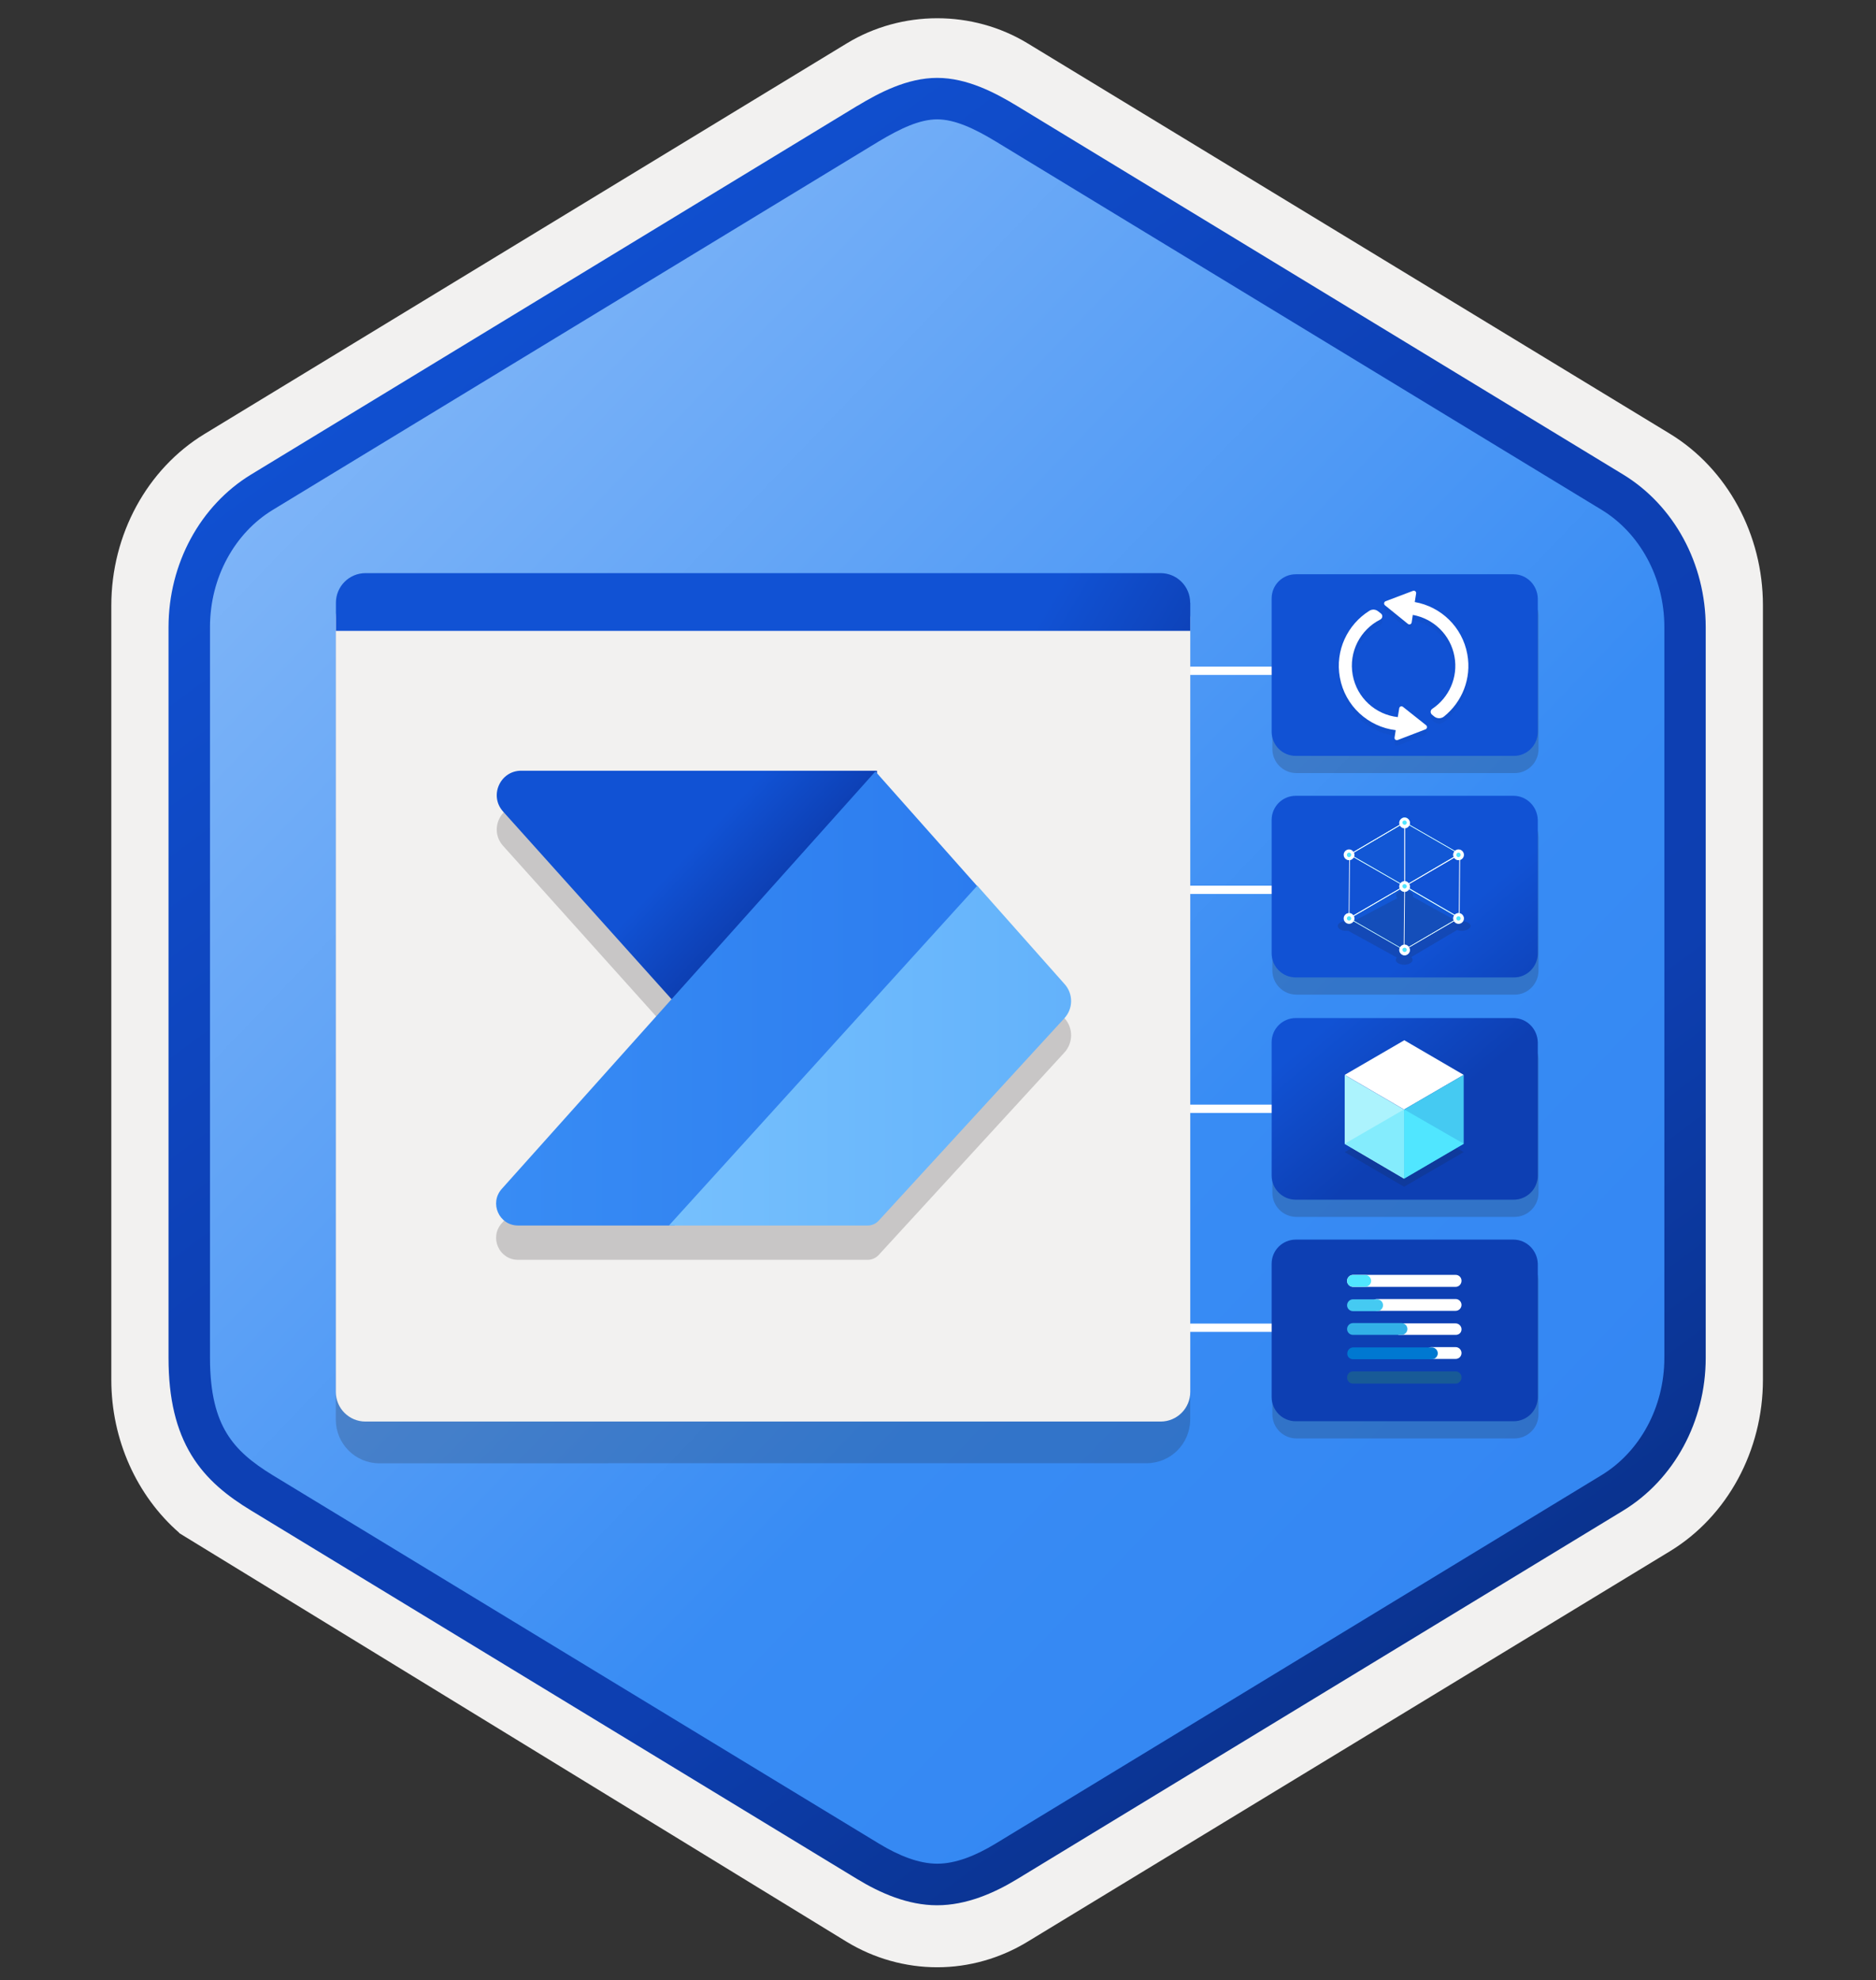 <svg width="181" height="191" viewBox="0 0 181 191" fill="none" xmlns="http://www.w3.org/2000/svg">
<rect x="0" y="0" width="181" height="191" fill="#333333" stroke="none"/>
<path d="M90.42 189.763C93.48 189.763 96.49 188.913 99.15 187.293L161.12 149.633C166.66 146.263 170.09 139.933 170.09 133.093V58.383C170.09 51.563 166.66 45.223 161.12 41.843L99.15 4.183C93.82 0.943 87 0.963 81.7 4.183L19.73 41.863C14.19 45.233 10.74 51.563 10.74 58.403V133.103C10.74 138.863 13.19 144.283 17.29 147.853V147.883L81.7 187.313C84.34 188.913 87.36 189.763 90.42 189.763ZM91.07 8.713C93.02 8.713 95.5 9.923 97.21 10.973L157.97 48.163C161.72 50.443 163.84 57.043 163.84 61.793L163.21 133.093C163.21 137.843 160.01 142.113 156.26 144.393L95.86 180.773C92.43 182.863 89.64 182.863 86.2 180.773L24.99 144.303C21.24 142.023 18.22 137.823 18.22 133.093V59.453C18.22 54.713 20.95 49.823 24.72 47.533L85.3 10.973C87 9.933 89.12 8.713 91.07 8.713Z" fill="#F2F1F0"/>
<path fill-rule="evenodd" clip-rule="evenodd" d="M98.32 12.293C95.87 10.793 93.15 10.043 90.42 10.043C87.69 10.043 84.97 10.803 82.52 12.293L26.39 46.623C21.37 49.693 18.26 55.443 18.26 61.693V129.793C18.26 136.023 21.36 141.793 26.39 144.863L82.52 179.193C84.97 180.693 87.69 181.443 90.42 181.443C93.15 181.443 95.87 180.703 98.32 179.193L154.45 144.863C159.47 141.793 162.58 136.023 162.58 129.793V61.693C162.58 55.463 159.48 49.713 154.45 46.623L98.32 12.293Z" fill="url(#paint0_linear)"/>
<path fill-rule="evenodd" clip-rule="evenodd" d="M90.42 11.513C92.1 11.513 93.99 12.383 96.05 13.633L154.52 49.173C158.17 51.393 160.58 55.663 160.58 60.493V130.973C160.58 135.793 158.17 140.073 154.52 142.293L96.06 177.833C94.1 179.023 92.18 179.773 90.43 179.773C88.68 179.773 86.76 179.023 84.8 177.833L26.32 142.303C24.31 141.073 22.86 139.873 21.88 138.263C20.9 136.663 20.26 134.443 20.26 130.983V60.503C20.26 55.673 22.67 51.403 26.32 49.183L84.78 13.643C86.87 12.393 88.73 11.513 90.42 11.513ZM98.13 181.263L156.59 145.723C161.51 142.733 164.57 137.113 164.57 130.983V60.503C164.57 54.373 161.51 48.753 156.59 45.763L98.13 10.223C96.02 8.943 93.31 7.513 90.42 7.513C87.52 7.513 84.81 8.953 82.72 10.213H82.71L24.24 45.763C19.32 48.753 16.26 54.373 16.26 60.503V130.983C16.26 134.943 17 137.933 18.46 140.343C19.92 142.743 21.98 144.343 24.24 145.713L82.7 181.253C84.92 182.603 87.59 183.783 90.41 183.783C93.23 183.783 95.91 182.613 98.13 181.263Z" fill="url(#paint1_linear)"/>
<path opacity="0.2" d="M146.09 57.053H125.09C123.81 57.053 122.76 58.083 122.76 59.383V72.243C122.76 73.523 123.79 74.573 125.09 74.573H146.11C147.39 74.593 148.44 73.543 148.44 72.263V59.403C148.43 58.103 147.39 57.053 146.09 57.053Z" fill="#1F1D21"/>
<path opacity="0.2" d="M146.09 99.863H125.09C123.81 99.863 122.76 100.893 122.76 102.193V115.053C122.76 116.333 123.79 117.383 125.09 117.383H146.11C147.39 117.383 148.44 116.353 148.44 115.053V102.213C148.43 100.913 147.39 99.863 146.09 99.863Z" fill="#1F1D21"/>
<path opacity="0.2" d="M146.09 78.423H125.09C123.81 78.423 122.76 79.453 122.76 80.753V93.613C122.76 94.893 123.79 95.943 125.09 95.943H146.11C147.39 95.963 148.44 94.913 148.44 93.613V80.753C148.43 79.473 147.39 78.423 146.09 78.423Z" fill="#1F1D21"/>
<path opacity="0.2" d="M146.09 121.233H125.09C123.81 121.233 122.76 122.263 122.76 123.563V136.423C122.76 137.703 123.79 138.753 125.09 138.753H146.11C147.39 138.753 148.44 137.723 148.44 136.423V123.563C148.43 122.283 147.39 121.233 146.09 121.233Z" fill="#1F1D21"/>
<path d="M134.51 127.673H105.44V128.473H134.51V127.673Z" fill="white"/>
<path d="M134.51 106.553H105.44V107.353H134.51V106.553Z" fill="white"/>
<path d="M134.51 85.433H105.44V86.233H134.51V85.433Z" fill="white"/>
<path d="M134.51 64.303H105.44V65.103H134.51V64.303Z" fill="white"/>
<path d="M146.02 55.393H125.02C123.74 55.393 122.69 56.423 122.69 57.723V70.583C122.69 71.863 123.72 72.913 125.02 72.913H146.04C147.32 72.933 148.37 71.883 148.37 70.603V57.723C148.33 56.423 147.3 55.393 146.02 55.393Z" fill="url(#paint2_linear)"/>
<path d="M146.02 98.203H125.02C123.74 98.203 122.69 99.233 122.69 100.533V113.393C122.69 114.673 123.72 115.723 125.02 115.723H146.04C147.32 115.723 148.37 114.693 148.37 113.393V100.533C148.33 99.233 147.3 98.203 146.02 98.203Z" fill="url(#paint3_linear)"/>
<path d="M146.02 76.763H125.02C123.74 76.763 122.69 77.793 122.69 79.093V91.953C122.69 93.233 123.72 94.283 125.02 94.283H146.04C147.32 94.303 148.37 93.253 148.37 91.953V79.093C148.33 77.793 147.3 76.763 146.02 76.763Z" fill="url(#paint4_linear)"/>
<path d="M146.02 119.573H125.02C123.74 119.573 122.69 120.603 122.69 121.903V134.763C122.69 136.043 123.72 137.093 125.02 137.093H146.04C147.32 137.093 148.37 136.063 148.37 134.763V121.903C148.33 120.623 147.3 119.573 146.02 119.573Z" fill="url(#paint5_linear)"/>
<path d="M140.44 129.943H138.11C137.79 129.943 137.54 130.213 137.54 130.513C137.54 130.833 137.81 131.083 138.11 131.083H140.44C140.76 131.083 141.01 130.833 141.01 130.513C141.01 130.213 140.76 129.943 140.44 129.943Z" fill="white"/>
<path d="M140.44 125.303H132.85C132.53 125.303 132.28 125.573 132.28 125.873C132.28 126.193 132.55 126.443 132.85 126.443H140.44C140.76 126.443 141.01 126.173 141.01 125.873C141.01 125.573 140.76 125.303 140.44 125.303Z" fill="white"/>
<path d="M140.44 127.653H135.01C134.69 127.653 135.18 127.923 135.18 128.223C135.18 128.543 134.68 128.763 135.01 128.763H140.44C140.76 128.763 141.01 128.553 141.01 128.223C141.01 127.923 140.76 127.653 140.44 127.653Z" fill="white"/>
<path d="M140.44 122.973H130.54C130.22 122.973 129.97 123.243 129.97 123.543V123.563C129.97 123.883 130.24 124.133 130.54 124.133H140.44C140.76 124.133 141.01 123.863 141.01 123.543C141.01 123.223 140.76 122.973 140.44 122.973Z" fill="white"/>
<path d="M130.54 124.123H131.72C132.04 124.123 132.29 123.853 132.29 123.553C132.29 123.243 132.02 122.983 131.72 122.983H130.54C130.22 122.983 129.97 123.253 129.97 123.553C129.96 123.853 130.21 124.123 130.54 124.123Z" fill="#50E6FF"/>
<path d="M130.54 126.473H132.87C133.19 126.473 133.44 126.203 133.44 125.903C133.44 125.583 133.17 125.333 132.87 125.333H130.54C130.22 125.333 129.97 125.603 129.97 125.903C129.96 126.203 130.21 126.473 130.54 126.473Z" fill="#45CAF2"/>
<path d="M130.54 131.113H138.15C138.47 131.113 138.72 130.843 138.72 130.543C138.72 130.223 138.45 129.973 138.15 129.973H130.56C130.24 129.973 129.99 130.243 129.99 130.543C129.96 130.843 130.21 131.113 130.54 131.113Z" fill="#0078D1"/>
<path d="M130.54 128.763H135.22C135.54 128.763 135.79 128.493 135.79 128.193C135.79 127.873 135.52 127.623 135.22 127.623H130.54C130.22 127.623 129.97 127.893 129.97 128.193C129.96 128.493 130.21 128.763 130.54 128.763Z" fill="#32B0E7"/>
<path d="M130.54 133.463H140.44C140.76 133.463 141.01 133.193 141.01 132.873V132.853C141.01 132.533 140.74 132.283 140.44 132.283H130.54C130.22 132.283 129.97 132.553 129.97 132.853C129.96 133.193 130.21 133.463 130.54 133.463Z" fill="#185A97"/>
<path opacity="0.15" d="M135.49 107.793L141.22 111.133L135.47 114.473L129.74 111.133L135.49 107.793Z" fill="#1F1D20"/>
<path d="M135.47 107.033V113.703L129.74 110.343V103.693L135.47 107.033Z" fill="#ACF3FD"/>
<path d="M135.49 100.343L141.22 103.683L135.47 107.023L129.74 103.683L135.49 100.343Z" fill="white"/>
<path d="M141.22 103.683V110.333L135.47 113.693V107.023L141.22 103.683Z" fill="#45CAF2"/>
<path d="M135.47 113.683V107.013L141.22 110.323L135.47 113.683Z" fill="#50E6FF"/>
<path d="M135.47 113.683V107.013L129.74 110.323L135.47 113.683Z" fill="#84ECFD"/>
<g opacity="0.4">
<path opacity="0.4" d="M141.62 88.993C141.35 88.843 140.99 88.843 140.66 88.913L136.3 86.503C136.38 86.353 136.3 86.163 136.09 86.043C135.77 85.853 135.23 85.853 134.94 86.043C134.67 86.193 134.62 86.443 134.83 86.633L130.4 88.963C130.08 88.813 129.6 88.813 129.31 88.983C128.99 89.173 128.99 89.463 129.31 89.653C129.52 89.783 129.81 89.803 130.07 89.783L134.77 92.363C134.62 92.553 134.64 92.763 134.9 92.913C135.22 93.103 135.76 93.103 136.05 92.913C136.32 92.763 136.37 92.513 136.16 92.323L140.59 89.703C140.91 89.833 141.34 89.813 141.62 89.643C141.97 89.473 141.97 89.163 141.62 88.993Z" fill="#1F1D21"/>
</g>
<g opacity="0.25">
<path opacity="0.25" d="M130.17 82.433L135.48 79.313L140.79 82.373L135.48 85.493L130.17 82.433Z" fill="#1E9FE0"/>
</g>
<g opacity="0.25">
<path opacity="0.25" d="M130.12 88.593L135.49 85.473L140.75 88.533L135.44 91.653L130.12 88.593Z" fill="#1E9FE0"/>
</g>
<g opacity="0.05">
<path opacity="0.05" d="M135.49 85.493L135.43 91.643L140.74 88.523L140.8 82.373L135.49 85.493Z" fill="#1E9FE0"/>
</g>
<g opacity="0.05">
<path opacity="0.05" d="M130.17 82.433L130.11 88.583L135.48 85.463V79.313L130.17 82.433Z" fill="#1E9FE0"/>
</g>
<path d="M135.52 85.513C135.52 85.513 135.51 85.513 135.52 85.513L130.19 82.453C130.17 82.453 130.17 82.433 130.17 82.433C130.17 82.413 130.17 82.413 130.19 82.413L135.5 79.293C135.52 79.293 135.52 79.293 135.54 79.293L140.85 82.353C140.87 82.353 140.87 82.373 140.87 82.373C140.87 82.393 140.87 82.393 140.85 82.393L135.52 85.513C135.52 85.513 135.54 85.513 135.52 85.513ZM130.29 82.433L135.53 85.453L140.77 82.373L135.53 79.353L130.29 82.433Z" fill="#50E6FF"/>
<path d="M135.47 91.663L130.14 88.603C130.12 88.603 130.12 88.583 130.12 88.583C130.12 88.563 130.12 88.563 130.14 88.563L135.51 85.443C135.53 85.443 135.53 85.443 135.55 85.443L140.81 88.503C140.83 88.503 140.83 88.523 140.83 88.523C140.83 88.523 140.83 88.543 140.81 88.543L135.47 91.663C135.49 91.663 135.49 91.663 135.47 91.663ZM130.23 88.593L135.47 91.613L140.71 88.533L135.51 85.513L130.23 88.593Z" fill="#50E6FF"/>
<path d="M135.47 91.663C135.47 91.663 135.45 91.663 135.47 91.663C135.45 91.643 135.43 91.643 135.43 91.623L135.49 85.473C135.49 85.453 135.49 85.453 135.51 85.453L140.82 82.333C140.84 82.333 140.84 82.333 140.86 82.333C140.88 82.333 140.88 82.353 140.88 82.373L140.82 88.523C140.82 88.543 140.82 88.543 140.8 88.543L135.47 91.663C135.47 91.663 135.49 91.663 135.47 91.663ZM135.56 85.513L135.5 91.593L140.74 88.533L140.8 82.453L135.56 85.513Z" fill="white"/>
<path d="M130.16 88.623C130.14 88.603 130.12 88.603 130.12 88.583L130.18 82.433C130.18 82.413 130.18 82.413 130.2 82.413L135.51 79.293C135.53 79.293 135.53 79.293 135.55 79.293C135.57 79.293 135.57 79.313 135.57 79.313V85.463C135.57 85.483 135.57 85.483 135.55 85.483L130.16 88.623C130.17 88.623 130.17 88.623 130.16 88.623ZM130.25 82.453L130.19 88.533L135.48 85.453V79.373L130.25 82.453Z" fill="white"/>
<path d="M135.52 85.513C135.52 85.513 135.51 85.513 135.52 85.513L130.19 82.453C130.17 82.453 130.17 82.433 130.17 82.433C130.17 82.413 130.17 82.413 130.19 82.413L135.5 79.293C135.52 79.293 135.52 79.293 135.54 79.293L140.85 82.353C140.87 82.353 140.87 82.373 140.87 82.373C140.87 82.393 140.87 82.393 140.85 82.393L135.52 85.513C135.52 85.513 135.54 85.513 135.52 85.513ZM130.29 82.433L135.53 85.453L140.77 82.373L135.53 79.353L130.29 82.433Z" fill="white"/>
<path d="M135.47 91.663L130.14 88.603C130.12 88.603 130.12 88.583 130.12 88.583C130.12 88.563 130.12 88.563 130.14 88.563L135.51 85.443C135.53 85.443 135.53 85.443 135.55 85.443L140.81 88.503C140.83 88.503 140.83 88.523 140.83 88.523C140.83 88.523 140.83 88.543 140.81 88.543L135.47 91.663C135.49 91.663 135.49 91.663 135.47 91.663ZM130.23 88.593L135.47 91.613L140.71 88.533L135.51 85.513L130.23 88.593Z" fill="white"/>
<path d="M140.74 82.973C140.47 82.973 140.24 82.743 140.24 82.473C140.24 82.203 140.47 81.973 140.74 81.973C141.01 81.973 141.22 82.203 141.22 82.473C141.22 82.723 141.01 82.973 140.74 82.973Z" fill="#50E6FF"/>
<path d="M140.72 82.243C140.83 82.243 140.93 82.343 140.93 82.453C140.93 82.563 140.83 82.683 140.72 82.683C140.61 82.683 140.51 82.583 140.51 82.473C140.51 82.343 140.61 82.243 140.72 82.243ZM140.72 81.933C140.45 81.933 140.2 82.163 140.2 82.453C140.2 82.723 140.43 82.973 140.72 82.973C141.01 82.973 141.24 82.743 141.24 82.453C141.24 82.183 141.01 81.933 140.72 81.933Z" fill="white"/>
<path d="M135.52 86.013C135.25 86.013 135.02 85.783 135.02 85.513C135.02 85.243 135.25 85.013 135.52 85.013C135.79 85.013 136 85.243 136 85.513C136 85.763 135.79 86.013 135.52 86.013Z" fill="#50E6FF"/>
<path d="M135.52 85.283C135.63 85.283 135.73 85.383 135.73 85.493C135.73 85.603 135.63 85.703 135.52 85.703C135.41 85.703 135.31 85.603 135.31 85.493C135.3 85.373 135.39 85.283 135.52 85.283ZM135.52 84.993C135.25 84.993 135 85.223 135 85.513C135 85.783 135.23 86.033 135.52 86.033C135.79 86.033 136.04 85.803 136.04 85.513C136.02 85.223 135.79 84.993 135.52 84.993Z" fill="white"/>
<path d="M135.52 79.853C135.25 79.853 135.02 79.623 135.02 79.353C135.02 79.083 135.25 78.853 135.52 78.853C135.79 78.853 136 79.083 136 79.353C136 79.623 135.79 79.853 135.52 79.853Z" fill="#50E6FF"/>
<path d="M135.52 79.143C135.63 79.143 135.73 79.243 135.73 79.353C135.73 79.463 135.63 79.563 135.52 79.563C135.41 79.563 135.31 79.463 135.31 79.353C135.3 79.243 135.39 79.143 135.52 79.143ZM135.52 78.863C135.25 78.863 135 79.093 135 79.383C135 79.673 135.23 79.903 135.52 79.903C135.79 79.903 136.04 79.673 136.04 79.383C136.04 79.093 135.79 78.863 135.52 78.863Z" fill="white"/>
<path d="M130.17 82.973C129.9 82.973 129.67 82.743 129.67 82.473C129.67 82.203 129.9 81.973 130.17 81.973C130.44 81.973 130.65 82.203 130.65 82.473C130.65 82.723 130.44 82.973 130.17 82.973Z" fill="#50E6FF"/>
<path d="M130.16 82.243C130.27 82.243 130.37 82.343 130.37 82.453C130.37 82.563 130.27 82.683 130.16 82.683C130.05 82.683 129.95 82.583 129.95 82.473C129.95 82.343 130.04 82.243 130.16 82.243ZM130.16 81.933C129.89 81.933 129.64 82.163 129.64 82.453C129.64 82.723 129.87 82.973 130.16 82.973C130.43 82.973 130.68 82.743 130.68 82.453C130.67 82.183 130.44 81.933 130.16 81.933Z" fill="white"/>
<path d="M130.17 89.083C129.9 89.083 129.67 88.853 129.67 88.583C129.67 88.313 129.9 88.083 130.17 88.083C130.44 88.083 130.65 88.313 130.65 88.583C130.65 88.853 130.44 89.083 130.17 89.083Z" fill="#50E6FF"/>
<path d="M130.16 88.383C130.27 88.383 130.37 88.483 130.37 88.593C130.37 88.703 130.27 88.803 130.16 88.803C130.05 88.803 129.95 88.703 129.95 88.593C129.95 88.483 130.04 88.383 130.16 88.383ZM130.16 88.073C129.89 88.073 129.64 88.303 129.64 88.593C129.64 88.863 129.87 89.113 130.16 89.113C130.43 89.113 130.68 88.883 130.68 88.593C130.67 88.323 130.44 88.073 130.16 88.073Z" fill="white"/>
<path d="M135.52 92.143C135.25 92.143 135.02 91.913 135.02 91.643C135.02 91.373 135.25 91.143 135.52 91.143C135.79 91.143 136 91.373 136 91.643C136 91.893 135.79 92.143 135.52 92.143Z" fill="#50E6FF"/>
<path d="M135.52 91.413C135.63 91.413 135.73 91.513 135.73 91.623C135.73 91.733 135.63 91.833 135.52 91.833C135.41 91.833 135.31 91.733 135.31 91.623C135.3 91.513 135.39 91.413 135.52 91.413ZM135.52 91.113C135.25 91.113 135 91.343 135 91.633C135 91.903 135.23 92.153 135.52 92.153C135.79 92.153 136.04 91.923 136.04 91.633C136.02 91.363 135.79 91.113 135.52 91.113Z" fill="white"/>
<path d="M140.74 89.083C140.47 89.083 140.24 88.853 140.24 88.583C140.24 88.313 140.47 88.083 140.74 88.083C141.01 88.083 141.22 88.313 141.22 88.583C141.22 88.853 141.01 89.083 140.74 89.083Z" fill="#50E6FF"/>
<path d="M140.72 88.383C140.83 88.383 140.93 88.483 140.93 88.593C140.93 88.703 140.83 88.803 140.72 88.803C140.61 88.803 140.51 88.703 140.51 88.593C140.51 88.483 140.61 88.383 140.72 88.383ZM140.72 88.073C140.45 88.073 140.2 88.303 140.2 88.593C140.2 88.863 140.43 89.113 140.72 89.113C141.01 89.113 141.24 88.883 141.24 88.593C141.24 88.323 141.01 88.073 140.72 88.073Z" fill="white"/>
<g opacity="0.2">
<path opacity="0.2" d="M136.31 59.843C138.3 60.203 139.95 61.753 140.33 63.863C140.7 65.883 139.79 67.833 138.19 68.903C137.99 69.033 137.98 69.323 138.17 69.473L138.39 69.653C138.66 69.863 139.04 69.863 139.31 69.653C141.05 68.263 142 65.993 141.57 63.643C141.09 60.993 139.01 59.043 136.5 58.603L136.63 57.773C136.66 57.603 136.49 57.463 136.33 57.523L133.69 58.523C133.52 58.583 133.49 58.813 133.63 58.923L135.84 60.713C135.97 60.823 136.18 60.743 136.2 60.573L136.31 59.843Z" fill="#1F1D21"/>
<path opacity="0.2" d="M134.85 71.923L137.53 70.893C137.7 70.833 137.73 70.603 137.59 70.493L135.36 68.723C135.22 68.613 135.02 68.693 135 68.863L134.86 69.713C132.72 69.473 130.91 67.863 130.51 65.643C130.11 63.413 131.25 61.273 133.17 60.303C133.4 60.183 133.44 59.873 133.23 59.713L132.96 59.503C132.71 59.303 132.37 59.293 132.11 59.463C130.01 60.783 128.8 63.283 129.27 65.883C129.77 68.643 132.01 70.653 134.66 70.973L134.55 71.683C134.52 71.843 134.69 71.983 134.85 71.923Z" fill="#1F1D21"/>
</g>
<path d="M136.31 59.313C138.3 59.673 139.95 61.223 140.33 63.333C140.7 65.353 139.79 67.303 138.19 68.373C137.99 68.503 137.98 68.793 138.17 68.943L138.39 69.123C138.66 69.333 139.04 69.333 139.31 69.123C141.05 67.733 142 65.463 141.57 63.113C141.09 60.463 139.01 58.513 136.5 58.073L136.63 57.243C136.66 57.073 136.49 56.933 136.33 56.993L133.69 57.993C133.52 58.053 133.49 58.283 133.63 58.393L135.84 60.183C135.97 60.293 136.18 60.213 136.2 60.043L136.31 59.313Z" fill="white"/>
<path d="M134.85 71.383L137.53 70.353C137.7 70.293 137.73 70.063 137.59 69.953L135.36 68.183C135.22 68.073 135.02 68.153 135 68.323L134.86 69.173C132.72 68.933 130.91 67.323 130.51 65.103C130.11 62.873 131.25 60.733 133.17 59.763C133.4 59.643 133.44 59.333 133.23 59.173L132.96 58.963C132.71 58.763 132.37 58.753 132.11 58.923C130.01 60.243 128.8 62.743 129.27 65.343C129.77 68.103 132.01 70.113 134.66 70.433L134.55 71.143C134.52 71.313 134.69 71.443 134.85 71.383Z" fill="white"/>
<path opacity="0.2" d="M58.71 141.143H110.62C112.94 141.143 114.83 139.263 114.83 136.933V60.733H32.4V136.943C32.4 139.263 34.28 141.153 36.61 141.153H45.59H58.71V141.143Z" fill="#1F1D21"/>
<path d="M58.71 137.123H111.98C113.56 137.123 114.84 135.843 114.84 134.263V59.563C114.82 57.983 113.54 56.703 111.98 56.703H35.26C33.68 56.703 32.4 57.983 32.4 59.563V134.263C32.4 135.843 33.68 137.123 35.26 137.123H45.58H58.71Z" fill="#F2F1F0"/>
<path d="M114.83 58.143C114.83 56.563 113.55 55.283 111.97 55.283H35.27C33.69 55.283 32.41 56.563 32.41 58.143V60.853H114.84V58.143H114.83Z" fill="url(#paint6_linear)"/>
<path opacity="0.2" d="M102.72 98.233L94.29 88.733L94.26 88.763L84.61 77.893V77.653H50.29C48.25 77.653 47.17 80.073 48.54 81.593L64.79 99.693L48.41 117.993C47.19 119.363 48.15 121.523 49.99 121.523H65.06H83.72C84.12 121.523 84.5 121.353 84.77 121.063L102.69 101.533C103.55 100.593 103.56 99.173 102.72 98.233Z" fill="#1F1D21"/>
<path d="M84.61 88.603L67.03 98.873L48.54 78.283C47.17 76.763 48.25 74.343 50.29 74.343H84.61V88.603Z" fill="url(#paint7_linear)"/>
<path d="M94.37 85.573L84.46 74.413L48.41 114.683C47.19 116.053 48.15 118.213 49.99 118.213H65.06L94.37 85.573Z" fill="url(#paint8_linear)"/>
<path d="M102.72 94.933L94.29 85.433L64.54 118.213H83.72C84.12 118.213 84.5 118.043 84.77 117.753L102.69 98.223C103.55 97.293 103.56 95.873 102.72 94.933Z" fill="url(#paint9_linear)"/>
<defs>
<linearGradient id="paint0_linear" x1="4.673" y1="13.204" x2="217.083" y2="217.677" gradientUnits="userSpaceOnUse">
<stop stop-color="#97C3F9"/>
<stop offset="0.497" stop-color="#388CF4"/>
<stop offset="1" stop-color="#2C7CEF"/>
</linearGradient>
<linearGradient id="paint1_linear" x1="28.077" y1="11.791" x2="148.644" y2="174.688" gradientUnits="userSpaceOnUse">
<stop offset="0.083" stop-color="#1152D4"/>
<stop offset="0.43" stop-color="#0D40B5"/>
<stop offset="0.706" stop-color="#0D3FB1"/>
<stop offset="1" stop-color="#092D7F"/>
</linearGradient>
<linearGradient id="paint2_linear" x1="124.217" y1="50.829" x2="179.164" y2="115.649" gradientUnits="userSpaceOnUse">
<stop offset="0.46" stop-color="#1152D4"/>
<stop offset="0.616" stop-color="#0D3FB3"/>
</linearGradient>
<linearGradient id="paint3_linear" x1="103.101" y1="68.729" x2="158.047" y2="133.549" gradientUnits="userSpaceOnUse">
<stop offset="0.46" stop-color="#1152D4"/>
<stop offset="0.616" stop-color="#0D3FB3"/>
</linearGradient>
<linearGradient id="paint4_linear" x1="113.678" y1="59.763" x2="168.624" y2="124.583" gradientUnits="userSpaceOnUse">
<stop offset="0.46" stop-color="#1152D4"/>
<stop offset="0.616" stop-color="#0D3FB3"/>
</linearGradient>
<linearGradient id="paint5_linear" x1="92.559" y1="77.665" x2="147.506" y2="142.485" gradientUnits="userSpaceOnUse">
<stop offset="0.46" stop-color="#1152D4"/>
<stop offset="0.616" stop-color="#0D3FB3"/>
</linearGradient>
<linearGradient id="paint6_linear" x1="52.907" y1="46.264" x2="141.496" y2="99.418" gradientUnits="userSpaceOnUse">
<stop offset="0.46" stop-color="#1152D4"/>
<stop offset="0.616" stop-color="#0D3FB3"/>
</linearGradient>
<linearGradient id="paint7_linear" x1="50.233" y1="62.538" x2="90.234" y2="100.174" gradientUnits="userSpaceOnUse">
<stop offset="0.46" stop-color="#1152D4"/>
<stop offset="0.616" stop-color="#0D3FB3"/>
</linearGradient>
<linearGradient id="paint8_linear" x1="47.866" y1="96.318" x2="94.369" y2="96.318" gradientUnits="userSpaceOnUse">
<stop stop-color="#388CF4"/>
<stop offset="1" stop-color="#2C7CEF"/>
</linearGradient>
<linearGradient id="paint9_linear" x1="64.541" y1="101.823" x2="103.342" y2="101.823" gradientUnits="userSpaceOnUse">
<stop stop-color="#76C0FD"/>
<stop offset="1" stop-color="#63B2FB"/>
</linearGradient>
</defs>
</svg>

